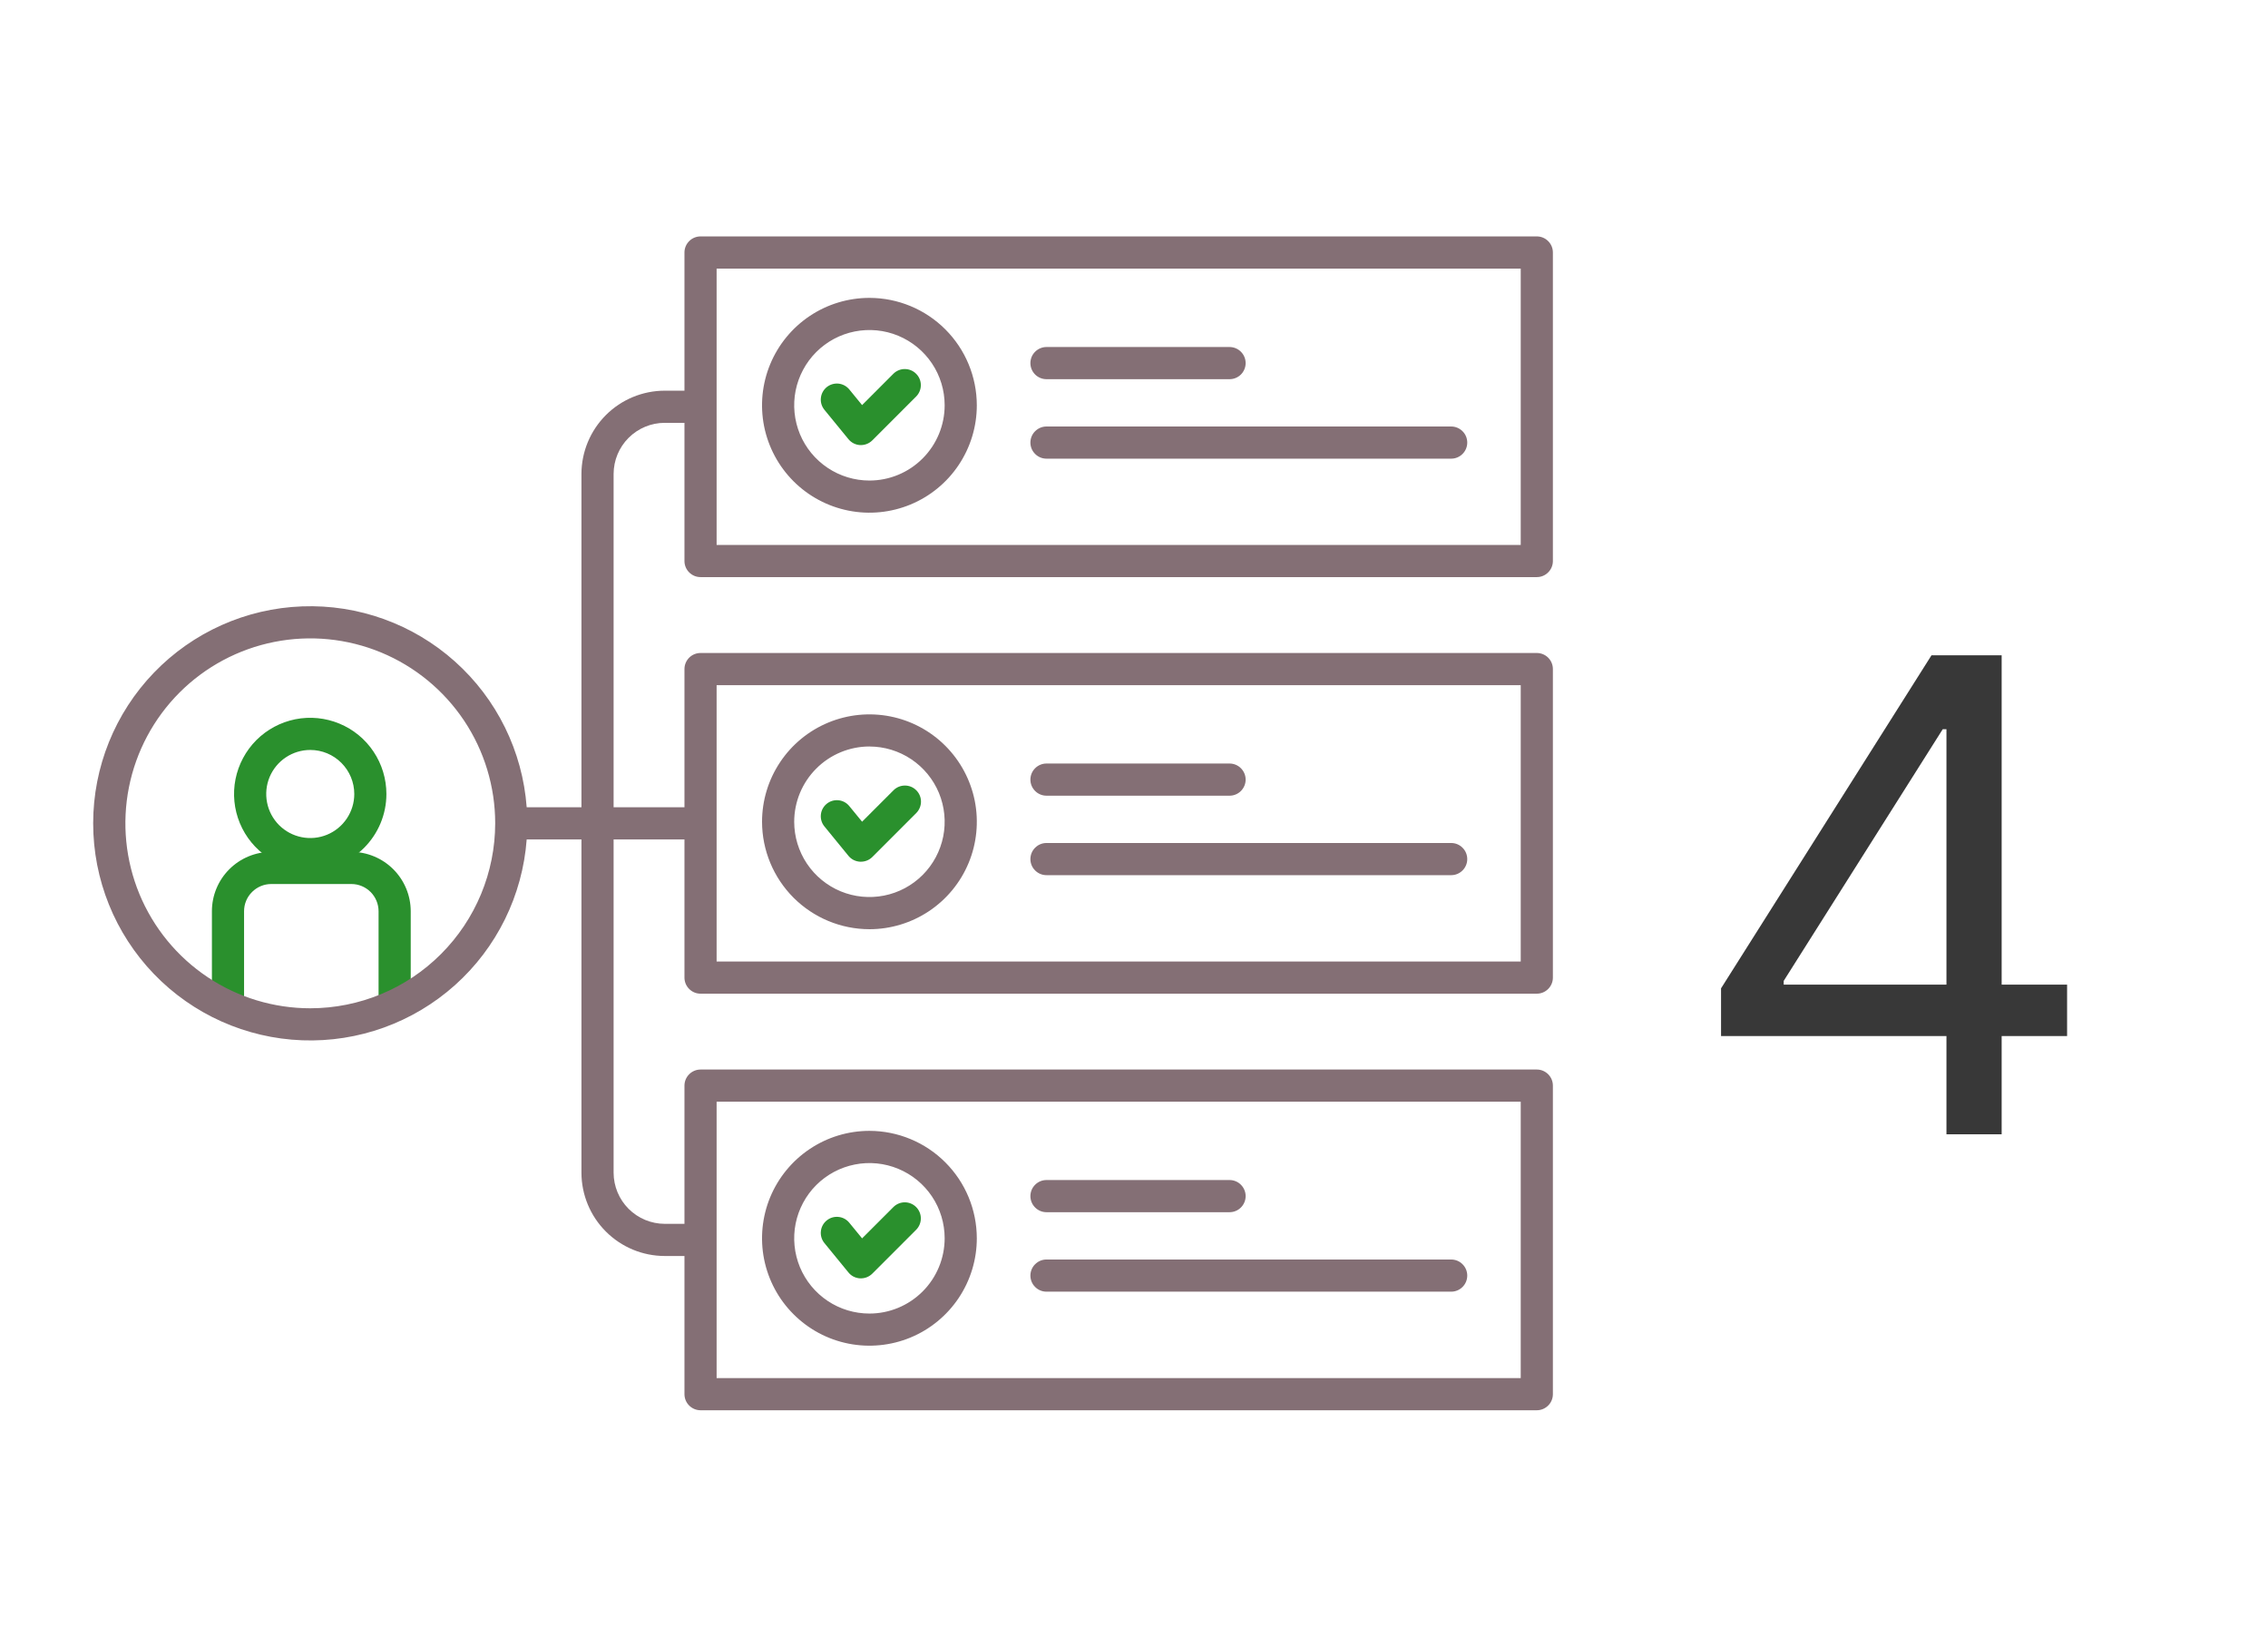 <svg width="62" height="45" viewBox="0 0 62 45" fill="none" xmlns="http://www.w3.org/2000/svg">
<path d="M10.788 27.849C10.672 27.849 10.56 27.803 10.477 27.721C10.395 27.638 10.349 27.526 10.349 27.41V24.903C10.348 24.706 10.27 24.517 10.131 24.378C9.992 24.239 9.803 24.16 9.606 24.16H7.414C7.218 24.16 7.029 24.239 6.89 24.378C6.75 24.517 6.672 24.706 6.672 24.903V27.41C6.672 27.526 6.626 27.638 6.543 27.721C6.461 27.803 6.349 27.849 6.232 27.849C6.116 27.849 6.004 27.803 5.922 27.721C5.839 27.638 5.793 27.526 5.793 27.41V24.903C5.793 24.473 5.964 24.061 6.268 23.757C6.572 23.453 6.984 23.282 7.414 23.281H9.606C10.036 23.282 10.448 23.453 10.752 23.757C11.056 24.061 11.227 24.473 11.228 24.903V27.41C11.228 27.468 11.216 27.525 11.194 27.578C11.172 27.631 11.14 27.68 11.099 27.721C11.058 27.761 11.01 27.794 10.956 27.816C10.903 27.838 10.846 27.849 10.788 27.849Z" fill="#2A902D"/>
<path d="M8.481 23.782C8.07 23.782 7.667 23.66 7.324 23.431C6.982 23.203 6.715 22.878 6.557 22.497C6.399 22.116 6.358 21.698 6.438 21.294C6.519 20.89 6.717 20.519 7.008 20.227C7.299 19.936 7.67 19.738 8.074 19.657C8.478 19.577 8.897 19.618 9.278 19.776C9.658 19.933 9.984 20.2 10.212 20.543C10.441 20.885 10.563 21.288 10.563 21.7C10.563 22.252 10.343 22.781 9.953 23.171C9.563 23.562 9.033 23.781 8.481 23.782ZM8.481 20.496C8.243 20.496 8.011 20.567 7.813 20.699C7.615 20.831 7.461 21.019 7.369 21.239C7.278 21.459 7.255 21.701 7.301 21.934C7.347 22.168 7.462 22.382 7.63 22.551C7.799 22.719 8.013 22.834 8.247 22.88C8.48 22.927 8.722 22.903 8.942 22.812C9.162 22.721 9.35 22.566 9.482 22.368C9.614 22.17 9.685 21.938 9.685 21.7C9.685 21.381 9.558 21.075 9.332 20.849C9.107 20.623 8.801 20.496 8.481 20.496Z" fill="#2A902D"/>
<path d="M23.534 12.164C23.527 12.164 23.52 12.164 23.512 12.164C23.451 12.161 23.391 12.145 23.336 12.117C23.281 12.089 23.233 12.05 23.194 12.003L22.537 11.2C22.463 11.109 22.428 10.994 22.44 10.878C22.451 10.762 22.509 10.655 22.599 10.581C22.689 10.508 22.805 10.473 22.921 10.484C23.037 10.496 23.143 10.553 23.217 10.643L23.567 11.071L24.428 10.209C24.511 10.129 24.622 10.085 24.737 10.086C24.853 10.087 24.963 10.133 25.044 10.215C25.126 10.296 25.172 10.406 25.173 10.522C25.174 10.637 25.13 10.748 25.05 10.831L23.845 12.036C23.762 12.118 23.651 12.164 23.534 12.164Z" fill="#2A902D"/>
<path d="M23.534 23.55C23.527 23.55 23.52 23.55 23.512 23.55C23.451 23.547 23.391 23.531 23.336 23.504C23.281 23.476 23.233 23.437 23.194 23.39L22.537 22.586C22.463 22.496 22.428 22.38 22.44 22.264C22.451 22.148 22.509 22.042 22.599 21.968C22.689 21.894 22.805 21.859 22.921 21.871C23.037 21.882 23.143 21.939 23.217 22.03L23.567 22.457L24.428 21.596C24.511 21.514 24.622 21.468 24.739 21.469C24.855 21.469 24.966 21.515 25.048 21.598C25.131 21.68 25.177 21.791 25.177 21.907C25.177 22.023 25.131 22.135 25.05 22.218L23.845 23.423C23.762 23.505 23.651 23.55 23.534 23.55Z" fill="#2A902D"/>
<path d="M23.534 34.937C23.527 34.937 23.52 34.937 23.512 34.937C23.451 34.934 23.391 34.918 23.336 34.891C23.281 34.863 23.233 34.824 23.194 34.776L22.537 33.973C22.463 33.883 22.428 33.767 22.44 33.651C22.451 33.535 22.509 33.428 22.599 33.355C22.689 33.281 22.805 33.246 22.921 33.258C23.037 33.269 23.143 33.326 23.217 33.417L23.567 33.844L24.428 32.983C24.511 32.903 24.622 32.858 24.737 32.859C24.853 32.86 24.963 32.907 25.044 32.988C25.126 33.07 25.172 33.18 25.173 33.295C25.174 33.41 25.13 33.521 25.05 33.604L23.845 34.809C23.762 34.891 23.651 34.937 23.534 34.937Z" fill="#2A902D"/>
<path d="M19.151 15.772H42.012C42.128 15.772 42.24 15.726 42.322 15.643C42.405 15.561 42.451 15.449 42.451 15.333V6.9C42.451 6.784 42.405 6.672 42.322 6.59C42.24 6.507 42.128 6.461 42.012 6.461H19.151C19.034 6.461 18.922 6.507 18.84 6.59C18.757 6.672 18.711 6.784 18.711 6.9V10.677H18.171C17.568 10.678 16.989 10.918 16.563 11.344C16.136 11.771 15.896 12.35 15.895 12.953V22.062H14.398C14.284 20.53 13.582 19.103 12.437 18.079C11.292 17.055 9.795 16.515 8.261 16.572C6.726 16.628 5.273 17.278 4.208 18.384C3.142 19.49 2.547 20.966 2.547 22.501C2.547 24.037 3.142 25.513 4.208 26.619C5.273 27.724 6.726 28.374 8.261 28.431C9.795 28.488 11.292 27.948 12.437 26.924C13.582 25.9 14.284 24.472 14.398 22.941H15.895V32.05C15.896 32.653 16.136 33.232 16.563 33.658C16.989 34.085 17.568 34.325 18.171 34.326H18.711V38.102C18.711 38.219 18.757 38.331 18.84 38.413C18.922 38.495 19.034 38.542 19.151 38.542H42.012C42.128 38.542 42.24 38.495 42.322 38.413C42.405 38.331 42.451 38.219 42.451 38.102V29.67C42.451 29.553 42.405 29.442 42.322 29.359C42.24 29.277 42.128 29.23 42.012 29.23H19.151C19.034 29.23 18.922 29.277 18.84 29.359C18.757 29.442 18.711 29.553 18.711 29.67V33.447H18.171C17.801 33.446 17.446 33.299 17.184 33.037C16.922 32.775 16.775 32.42 16.774 32.05V22.941H18.711V26.717C18.711 26.834 18.757 26.946 18.84 27.028C18.922 27.111 19.034 27.157 19.151 27.157H42.012C42.128 27.157 42.24 27.111 42.322 27.028C42.405 26.946 42.451 26.834 42.451 26.717V18.285C42.451 18.169 42.405 18.057 42.322 17.974C42.24 17.892 42.128 17.846 42.012 17.846H19.151C19.034 17.846 18.922 17.892 18.84 17.974C18.757 18.057 18.711 18.169 18.711 18.285V22.062H16.774V12.953C16.775 12.582 16.922 12.227 17.184 11.966C17.446 11.704 17.801 11.556 18.171 11.556H18.711V15.333C18.711 15.449 18.757 15.561 18.84 15.643C18.922 15.726 19.034 15.772 19.151 15.772ZM8.483 27.556C7.483 27.556 6.505 27.26 5.674 26.704C4.843 26.149 4.195 25.359 3.812 24.436C3.43 23.512 3.33 22.496 3.525 21.515C3.72 20.535 4.201 19.634 4.908 18.927C5.615 18.22 6.516 17.739 7.496 17.544C8.477 17.349 9.493 17.449 10.417 17.831C11.341 18.214 12.13 18.862 12.686 19.693C13.241 20.524 13.537 21.502 13.537 22.501C13.536 23.841 13.003 25.126 12.055 26.074C11.108 27.022 9.823 27.555 8.483 27.556ZM19.59 30.109H41.572V37.663H19.59V30.109ZM19.59 18.725H41.572V26.278H19.59V18.725ZM19.59 7.34H41.572V14.893H19.59V7.34Z" fill="#846F75"/>
<path d="M23.768 8.141C23.187 8.141 22.619 8.313 22.137 8.635C21.654 8.958 21.278 9.416 21.055 9.953C20.833 10.489 20.775 11.079 20.888 11.649C21.002 12.218 21.281 12.741 21.692 13.152C22.102 13.562 22.625 13.842 23.195 13.955C23.764 14.069 24.355 14.01 24.891 13.788C25.427 13.566 25.886 13.19 26.208 12.707C26.531 12.224 26.703 11.657 26.703 11.076C26.702 10.298 26.393 9.552 25.842 9.001C25.292 8.451 24.546 8.142 23.768 8.141ZM23.768 13.133C23.361 13.133 22.963 13.012 22.625 12.786C22.287 12.56 22.023 12.239 21.867 11.863C21.712 11.487 21.671 11.074 21.75 10.675C21.83 10.276 22.026 9.91 22.313 9.622C22.601 9.334 22.967 9.138 23.366 9.059C23.765 8.98 24.179 9.02 24.555 9.176C24.93 9.332 25.252 9.595 25.478 9.934C25.704 10.272 25.824 10.669 25.824 11.076C25.824 11.621 25.607 12.144 25.221 12.53C24.836 12.916 24.313 13.133 23.768 13.133V13.133Z" fill="#846F75"/>
<path d="M28.607 10.363H33.612C33.729 10.363 33.841 10.317 33.923 10.235C34.005 10.152 34.052 10.04 34.052 9.924C34.052 9.807 34.005 9.695 33.923 9.613C33.841 9.531 33.729 9.484 33.612 9.484H28.607C28.491 9.484 28.379 9.531 28.297 9.613C28.214 9.695 28.168 9.807 28.168 9.924C28.168 10.04 28.214 10.152 28.297 10.235C28.379 10.317 28.491 10.363 28.607 10.363Z" fill="#846F75"/>
<path d="M39.671 11.656H28.607C28.491 11.656 28.379 11.703 28.297 11.785C28.214 11.867 28.168 11.979 28.168 12.096C28.168 12.212 28.214 12.324 28.297 12.406C28.379 12.489 28.491 12.535 28.607 12.535H39.671C39.787 12.535 39.899 12.489 39.981 12.406C40.064 12.324 40.11 12.212 40.11 12.096C40.11 11.979 40.064 11.867 39.981 11.785C39.899 11.703 39.787 11.656 39.671 11.656Z" fill="#846F75"/>
<path d="M23.768 25.395C24.348 25.395 24.916 25.222 25.398 24.9C25.881 24.577 26.258 24.119 26.48 23.582C26.702 23.046 26.76 22.456 26.647 21.886C26.533 21.317 26.254 20.794 25.843 20.383C25.433 19.973 24.91 19.693 24.34 19.58C23.771 19.467 23.181 19.525 22.644 19.747C22.108 19.969 21.649 20.345 21.327 20.828C21.004 21.311 20.832 21.878 20.832 22.459C20.833 23.237 21.143 23.983 21.693 24.534C22.243 25.084 22.989 25.394 23.768 25.395ZM23.768 20.402C24.174 20.402 24.572 20.523 24.91 20.749C25.248 20.975 25.512 21.296 25.668 21.672C25.823 22.048 25.864 22.461 25.785 22.86C25.705 23.259 25.509 23.626 25.222 23.913C24.934 24.201 24.568 24.397 24.169 24.476C23.77 24.555 23.356 24.515 22.98 24.359C22.605 24.203 22.284 23.94 22.058 23.602C21.832 23.263 21.711 22.866 21.711 22.459C21.711 21.914 21.928 21.391 22.314 21.005C22.699 20.619 23.222 20.402 23.768 20.401V20.402Z" fill="#846F75"/>
<path d="M28.607 21.746H33.612C33.729 21.746 33.841 21.7 33.923 21.617C34.005 21.535 34.052 21.423 34.052 21.307C34.052 21.19 34.005 21.078 33.923 20.996C33.841 20.913 33.729 20.867 33.612 20.867H28.607C28.491 20.867 28.379 20.913 28.297 20.996C28.214 21.078 28.168 21.19 28.168 21.307C28.168 21.423 28.214 21.535 28.297 21.617C28.379 21.7 28.491 21.746 28.607 21.746Z" fill="#846F75"/>
<path d="M28.607 23.918H39.671C39.787 23.918 39.899 23.872 39.981 23.789C40.064 23.707 40.11 23.595 40.11 23.479C40.11 23.362 40.064 23.25 39.981 23.168C39.899 23.085 39.787 23.039 39.671 23.039H28.607C28.491 23.039 28.379 23.085 28.297 23.168C28.214 23.25 28.168 23.362 28.168 23.479C28.168 23.595 28.214 23.707 28.297 23.789C28.379 23.872 28.491 23.918 28.607 23.918Z" fill="#846F75"/>
<path d="M23.768 30.906C23.187 30.906 22.619 31.078 22.137 31.401C21.654 31.724 21.278 32.182 21.055 32.718C20.833 33.255 20.775 33.845 20.888 34.414C21.002 34.984 21.281 35.507 21.692 35.917C22.102 36.328 22.625 36.608 23.195 36.721C23.764 36.834 24.355 36.776 24.891 36.554C25.427 36.332 25.886 35.955 26.208 35.473C26.531 34.99 26.703 34.422 26.703 33.842C26.702 33.063 26.393 32.317 25.842 31.767C25.292 31.217 24.546 30.907 23.768 30.906ZM23.768 35.899C23.361 35.899 22.963 35.779 22.625 35.553C22.287 35.327 22.023 35.005 21.867 34.63C21.712 34.254 21.671 33.84 21.75 33.441C21.83 33.042 22.026 32.676 22.313 32.388C22.601 32.101 22.967 31.905 23.366 31.826C23.765 31.746 24.179 31.787 24.555 31.943C24.93 32.098 25.252 32.362 25.478 32.7C25.704 33.038 25.824 33.436 25.824 33.843C25.823 34.388 25.607 34.911 25.221 35.296C24.835 35.682 24.313 35.899 23.768 35.899Z" fill="#846F75"/>
<path d="M28.607 33.129H33.612C33.729 33.129 33.841 33.083 33.923 33C34.005 32.918 34.052 32.806 34.052 32.69C34.052 32.573 34.005 32.461 33.923 32.379C33.841 32.296 33.729 32.25 33.612 32.25H28.607C28.491 32.25 28.379 32.296 28.297 32.379C28.214 32.461 28.168 32.573 28.168 32.69C28.168 32.806 28.214 32.918 28.297 33C28.379 33.083 28.491 33.129 28.607 33.129Z" fill="#846F75"/>
<path d="M39.671 34.422H28.607C28.491 34.422 28.379 34.468 28.297 34.551C28.214 34.633 28.168 34.745 28.168 34.861C28.168 34.978 28.214 35.09 28.297 35.172C28.379 35.255 28.491 35.301 28.607 35.301H39.671C39.787 35.301 39.899 35.255 39.981 35.172C40.064 35.09 40.11 34.978 40.11 34.861C40.11 34.745 40.064 34.633 39.981 34.551C39.899 34.468 39.787 34.422 39.671 34.422Z" fill="#846F75"/>
<path d="M47.048 28.315V27.011L52.801 17.909H53.747V19.929H53.108L48.761 26.807V26.909H56.508V28.315H47.048ZM53.21 31V27.919V27.312V17.909H54.719V31H53.21Z" fill="#383838"/>
</svg>
